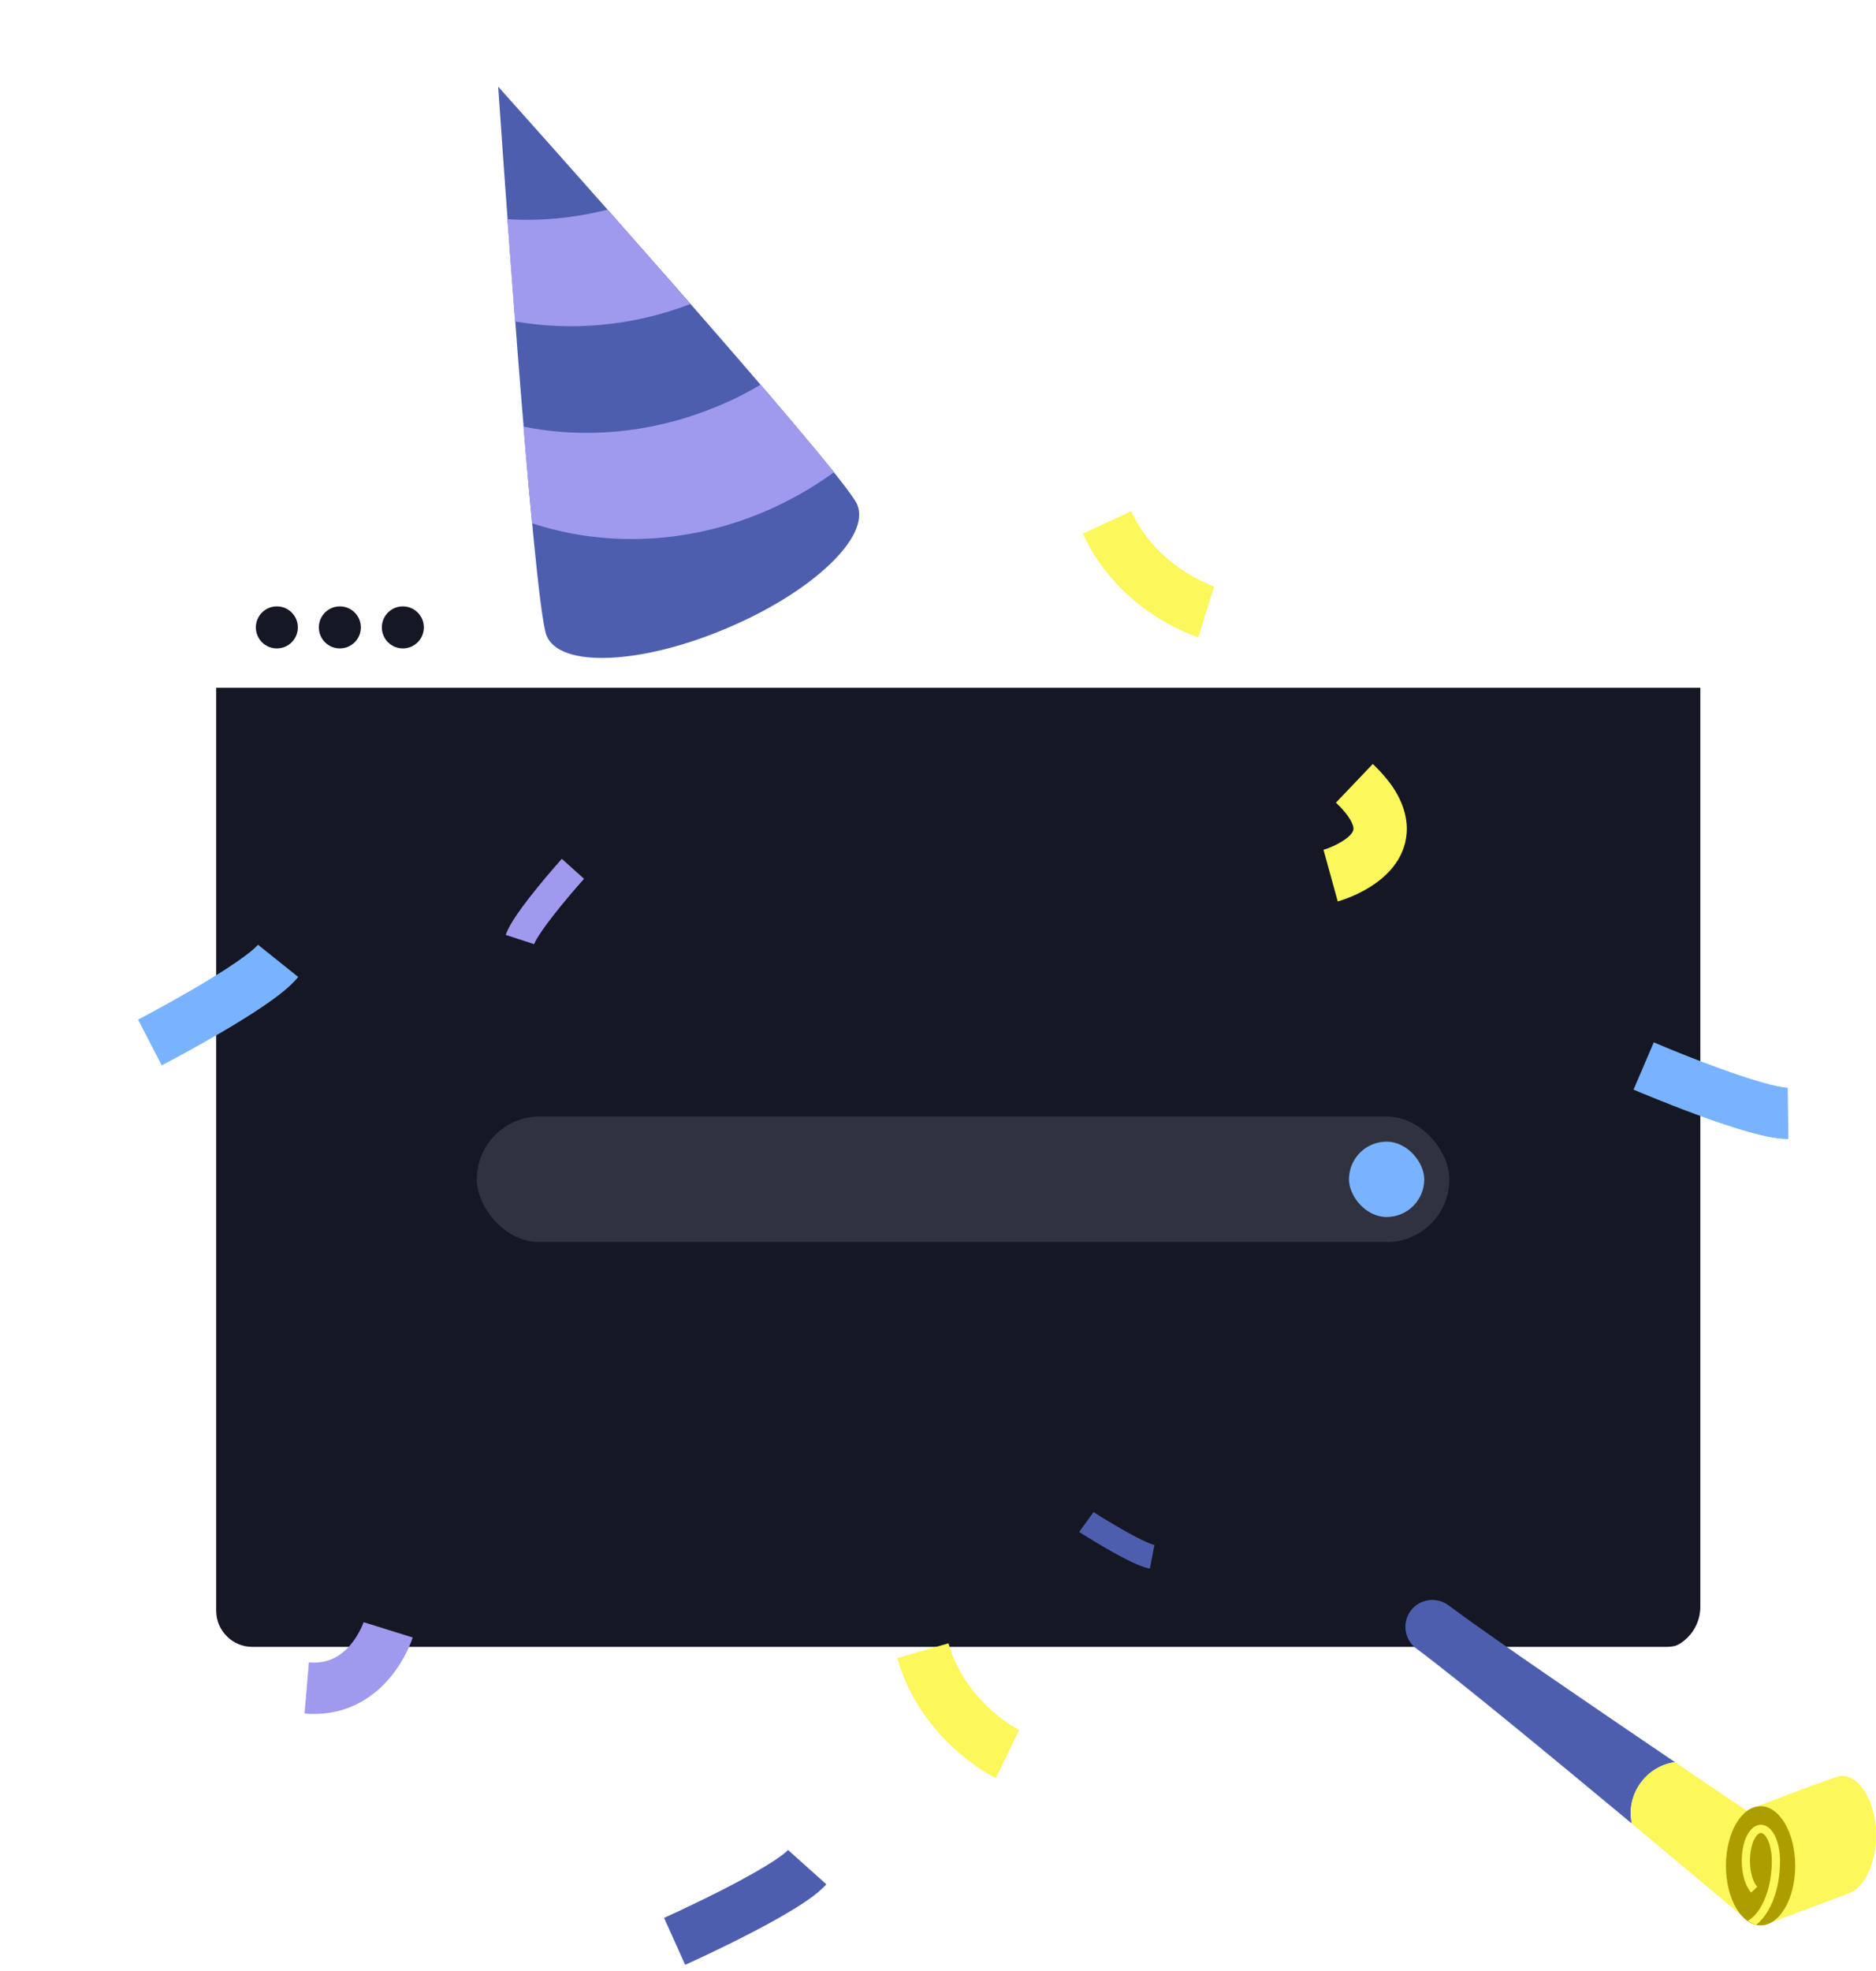 <svg width="260" height="273" viewBox="0 0 260 273" fill="none" xmlns="http://www.w3.org/2000/svg">
<rect x="29.565" y="82.478" width="206.087" height="146.087" rx="6" fill="#161725"/>
<path d="M231.005 231.035H34.972C30.598 231.035 27.054 227.473 27.054 223.114V86.315C27.054 81.939 30.614 78.393 34.972 78.393H231.005C235.379 78.393 238.923 81.956 238.923 86.315V223.097C238.939 227.473 235.379 231.035 231.005 231.035ZM34.972 81.305C32.208 81.305 29.964 83.55 29.964 86.315V223.097C29.964 225.863 32.208 228.107 34.972 228.107H231.005C233.769 228.107 236.013 225.863 236.013 223.097V86.315C236.013 83.55 233.769 81.305 231.005 81.305H34.972Z" fill="white"/>
<path d="M237.475 95.261H28.5V86.315C28.5 82.736 31.394 79.841 34.971 79.841H231.004C234.581 79.841 237.475 82.736 237.475 86.315V95.261Z" fill="white"/>
<path d="M41.28 86.9C41.28 88.511 39.979 89.812 38.369 89.812C36.76 89.812 35.459 88.511 35.459 86.9C35.459 85.29 36.76 83.989 38.369 83.989C39.979 83.989 41.28 85.29 41.28 86.9Z" fill="#161725"/>
<path d="M50.01 86.9C50.01 88.511 48.709 89.812 47.1 89.812C45.49 89.812 44.19 88.511 44.19 86.9C44.19 85.29 45.49 83.989 47.1 83.989C48.709 83.989 50.01 85.29 50.01 86.9Z" fill="#161725"/>
<path d="M58.742 86.9C58.742 88.511 57.441 89.812 55.831 89.812C54.222 89.812 52.921 88.511 52.921 86.9C52.921 85.29 54.222 83.989 55.831 83.989C57.441 83.989 58.742 85.29 58.742 86.9Z" fill="#161725"/>
<path d="M-3.10575e-07 202.701C3.497 201.693 6.604 199.709 9.207 196.815C11.094 194.734 12.004 192.929 12.004 192.913L18.674 196.132C18.478 196.555 13.566 206.473 2.05 209.806L-3.10575e-07 202.701Z" fill="white"/>
<g filter="url(#filter0_d)">
<path d="M131.453 221.609C132.461 225.106 134.444 228.213 137.338 230.815C139.42 232.702 141.224 233.613 141.241 233.613L138.021 240.282C137.599 240.087 127.681 235.175 124.348 223.658L131.453 221.609Z" fill="#FCF75A"/>
</g>
<g filter="url(#filter1_d)">
<path d="M156.785 64.817C158.312 68.128 160.733 70.88 163.989 73.037C166.323 74.583 168.243 75.213 168.259 75.209L166.077 82.274C165.637 82.139 155.089 78.788 150.07 67.913L156.785 64.817Z" fill="#FCF75A"/>
</g>
<path d="M191.106 106.664C192.553 108.177 193.577 109.657 194.211 111.186C195.008 113.089 195.186 114.96 194.731 116.781C193.284 122.523 186.195 124.638 185.399 124.85L183.431 117.709H183.415C184.976 117.253 187.317 116.001 187.561 114.96C187.691 114.407 187.155 113.073 185.155 111.17L190.26 105.818C190.553 106.095 190.845 106.387 191.106 106.664Z" fill="#FCF75A"/>
<path d="M42.208 237.346C46.907 237.737 51.02 235.996 54.093 232.32C56.239 229.75 57.101 227.099 57.199 226.806L50.403 224.691V224.659C50.403 224.675 49.833 226.367 48.5 227.912C46.956 229.685 45.102 230.45 42.81 230.254L42.208 237.346Z" fill="#9F9AEE"/>
<path d="M74.026 130.773C74.091 130.572 74.575 129.378 77.633 125.609C79.312 123.535 80.925 121.739 80.946 121.722L77.862 118.956C77.795 119.033 76.18 120.839 74.434 122.99C71.112 127.086 70.368 128.664 70.095 129.496L74.026 130.773Z" fill="#9F9AEE"/>
<path d="M247.769 150.654C247.406 150.659 245.193 150.53 237.366 147.624C233.06 146.032 229.243 144.395 229.204 144.369L226.398 150.921C226.56 150.988 230.394 152.623 234.862 154.282C243.368 157.436 246.351 157.779 247.856 157.765L247.769 150.654Z" fill="#79B3FF"/>
<path d="M109.22 256.24C108.974 256.51 107.39 258.056 99.947 261.843C95.863 263.921 92.067 265.633 92.035 265.642L94.959 272.144C95.123 272.066 98.923 270.369 103.167 268.198C111.246 264.084 113.522 262.113 114.531 260.994L109.22 256.24Z" fill="#4E5EAF"/>
<path d="M160 213.991C159.823 213.96 158.757 213.702 155.223 211.663C153.278 210.545 151.575 209.45 151.559 209.435L149.565 212.188C149.638 212.234 151.349 213.329 153.366 214.492C157.208 216.706 158.628 217.132 159.363 217.261L160 213.991Z" fill="#4E5EAF"/>
<g filter="url(#filter2_d)">
<path d="M35.753 126.855C35.528 127.144 34.034 128.762 26.816 132.979C22.845 135.286 19.162 137.207 19.134 137.23L22.415 143.563C22.581 143.478 26.263 141.557 30.385 139.159C38.234 134.591 40.385 132.491 41.33 131.317L35.753 126.855Z" fill="#79B3FF"/>
</g>
<rect x="66.087" y="154.652" width="134.783" height="17.391" rx="8.696" fill="white" fill-opacity="0.12"/>
<rect x="186.957" y="158.13" width="10.435" height="10.435" rx="5.217" fill="#79B3FF"/>
<path d="M260 254.219C260 249.672 257.853 245.966 255.201 245.966C254.486 245.966 243.5 250.219 243.5 250.219L244.721 266.558L256.085 262.304C258.274 261.631 260 258.262 260 254.219Z" fill="#FCF75A"/>
<path d="M227.42 246.892C228.599 245.292 230.325 244.324 232.135 244.071C221.822 237.081 207.091 227.059 200.735 222.343C199.093 221.121 196.736 221.458 195.516 223.101C194.295 224.743 194.632 227.101 196.273 228.322C201.914 232.491 215.256 243.524 226.158 252.577C225.737 250.64 226.158 248.577 227.42 246.892Z" fill="#4E5EAF"/>
<path d="M242.488 258.009C243.709 256.367 245.855 253.251 243.161 251.524C243.161 251.524 238.489 248.408 232.134 244.071C230.324 244.324 228.598 245.292 227.419 246.892C226.157 248.577 225.778 250.682 226.157 252.577C235.08 260.031 242.362 266.137 242.362 266.137C245.055 267.905 241.267 259.652 242.488 258.009Z" fill="#FCF75A"/>
<path d="M244.002 266.684C246.652 266.684 248.801 262.989 248.801 258.43C248.801 253.872 246.652 250.177 244.002 250.177C241.352 250.177 239.204 253.872 239.204 258.43C239.204 262.989 241.352 266.684 244.002 266.684Z" fill="#AE9D00"/>
<path d="M246.698 257.757C246.698 254.893 245.562 252.746 244.046 252.746C242.531 252.746 241.395 254.893 241.395 257.757C241.395 259.61 241.9 261.252 242.699 262.136L243.541 261.336C242.952 260.704 242.531 259.273 242.531 257.757C242.531 256.662 242.741 255.609 243.078 254.851C243.373 254.262 243.71 253.883 244.046 253.883C244.383 253.883 244.72 254.262 245.014 254.851C245.351 255.609 245.562 256.662 245.562 257.757C245.562 261.252 244.341 264.831 242.236 266.052C242.615 266.305 243.036 266.516 243.415 266.6C245.393 265 246.698 261.715 246.698 257.757Z" fill="#FCF75A"/>
<g filter="url(#filter3_d)">
<path d="M122.806 65.887C124.703 70.34 116.567 78.041 104.674 83.041C92.781 88.078 81.617 88.516 79.757 84.064C77.896 79.611 73.044 8 73.044 8C73.044 8 120.945 61.434 122.806 65.887Z" fill="#4E5EAF"/>
<path d="M103.616 52.2C94.605 55.996 85.156 56.835 76.546 55.083C76.947 59.865 77.349 64.427 77.75 68.478C87.6 71.727 99.056 71.471 109.854 66.909C113.393 65.413 116.64 63.551 119.595 61.398C117.151 58.368 113.576 54.098 109.417 49.28C107.592 50.375 105.659 51.361 103.616 52.2Z" fill="#9F9AEE"/>
<path d="M88.182 25.045C83.548 26.213 78.842 26.651 74.318 26.359C74.647 30.702 75.011 35.557 75.376 40.52C83.147 41.871 91.575 41.214 99.674 38.111C95.806 33.659 91.83 29.133 88.182 25.045Z" fill="#9F9AEE"/>
</g>
<defs>
<filter id="filter0_d" x="108.348" y="211.609" width="48.893" height="50.674" filterUnits="userSpaceOnUse" color-interpolation-filters="sRGB">
<feFlood flood-opacity="0" result="BackgroundImageFix"/>
<feColorMatrix in="SourceAlpha" type="matrix" values="0 0 0 0 0 0 0 0 0 0 0 0 0 0 0 0 0 0 127 0"/>
<feOffset dy="6"/>
<feGaussianBlur stdDeviation="8"/>
<feColorMatrix type="matrix" values="0 0 0 0 0.037 0 0 0 0 0.045 0 0 0 0 0.113 0 0 0 0.56 0"/>
<feBlend mode="normal" in2="BackgroundImageFix" result="effect1_dropShadow"/>
<feBlend mode="normal" in="SourceGraphic" in2="effect1_dropShadow" result="shape"/>
</filter>
<filter id="filter1_d" x="133.746" y="52.645" width="52.133" height="54.669" filterUnits="userSpaceOnUse" color-interpolation-filters="sRGB">
<feFlood flood-opacity="0" result="BackgroundImageFix"/>
<feColorMatrix in="SourceAlpha" type="matrix" values="0 0 0 0 0 0 0 0 0 0 0 0 0 0 0 0 0 0 127 0"/>
<feOffset dy="6"/>
<feGaussianBlur stdDeviation="8"/>
<feColorMatrix type="matrix" values="0 0 0 0 0.037 0 0 0 0 0.045 0 0 0 0 0.113 0 0 0 0.56 0"/>
<feBlend mode="normal" in2="BackgroundImageFix" result="effect1_dropShadow"/>
<feBlend mode="normal" in="SourceGraphic" in2="effect1_dropShadow" result="shape"/>
</filter>
<filter id="filter2_d" x="1.292" y="110.337" width="56.749" height="58.288" filterUnits="userSpaceOnUse" color-interpolation-filters="sRGB">
<feFlood flood-opacity="0" result="BackgroundImageFix"/>
<feColorMatrix in="SourceAlpha" type="matrix" values="0 0 0 0 0 0 0 0 0 0 0 0 0 0 0 0 0 0 127 0"/>
<feOffset dy="4"/>
<feGaussianBlur stdDeviation="8"/>
<feColorMatrix type="matrix" values="0 0 0 0 0.037 0 0 0 0 0.045 0 0 0 0 0.113 0 0 0 1 0"/>
<feBlend mode="normal" in2="BackgroundImageFix" result="effect1_dropShadow"/>
<feBlend mode="normal" in="SourceGraphic" in2="effect1_dropShadow" result="shape"/>
</filter>
<filter id="filter3_d" x="57.044" y="0" width="74.037" height="103.132" filterUnits="userSpaceOnUse" color-interpolation-filters="sRGB">
<feFlood flood-opacity="0" result="BackgroundImageFix"/>
<feColorMatrix in="SourceAlpha" type="matrix" values="0 0 0 0 0 0 0 0 0 0 0 0 0 0 0 0 0 0 127 0"/>
<feOffset dx="-4" dy="4"/>
<feGaussianBlur stdDeviation="6"/>
<feColorMatrix type="matrix" values="0 0 0 0 0 0 0 0 0 0 0 0 0 0 0 0 0 0 0.25 0"/>
<feBlend mode="normal" in2="BackgroundImageFix" result="effect1_dropShadow"/>
<feBlend mode="normal" in="SourceGraphic" in2="effect1_dropShadow" result="shape"/>
</filter>
</defs>
</svg>
